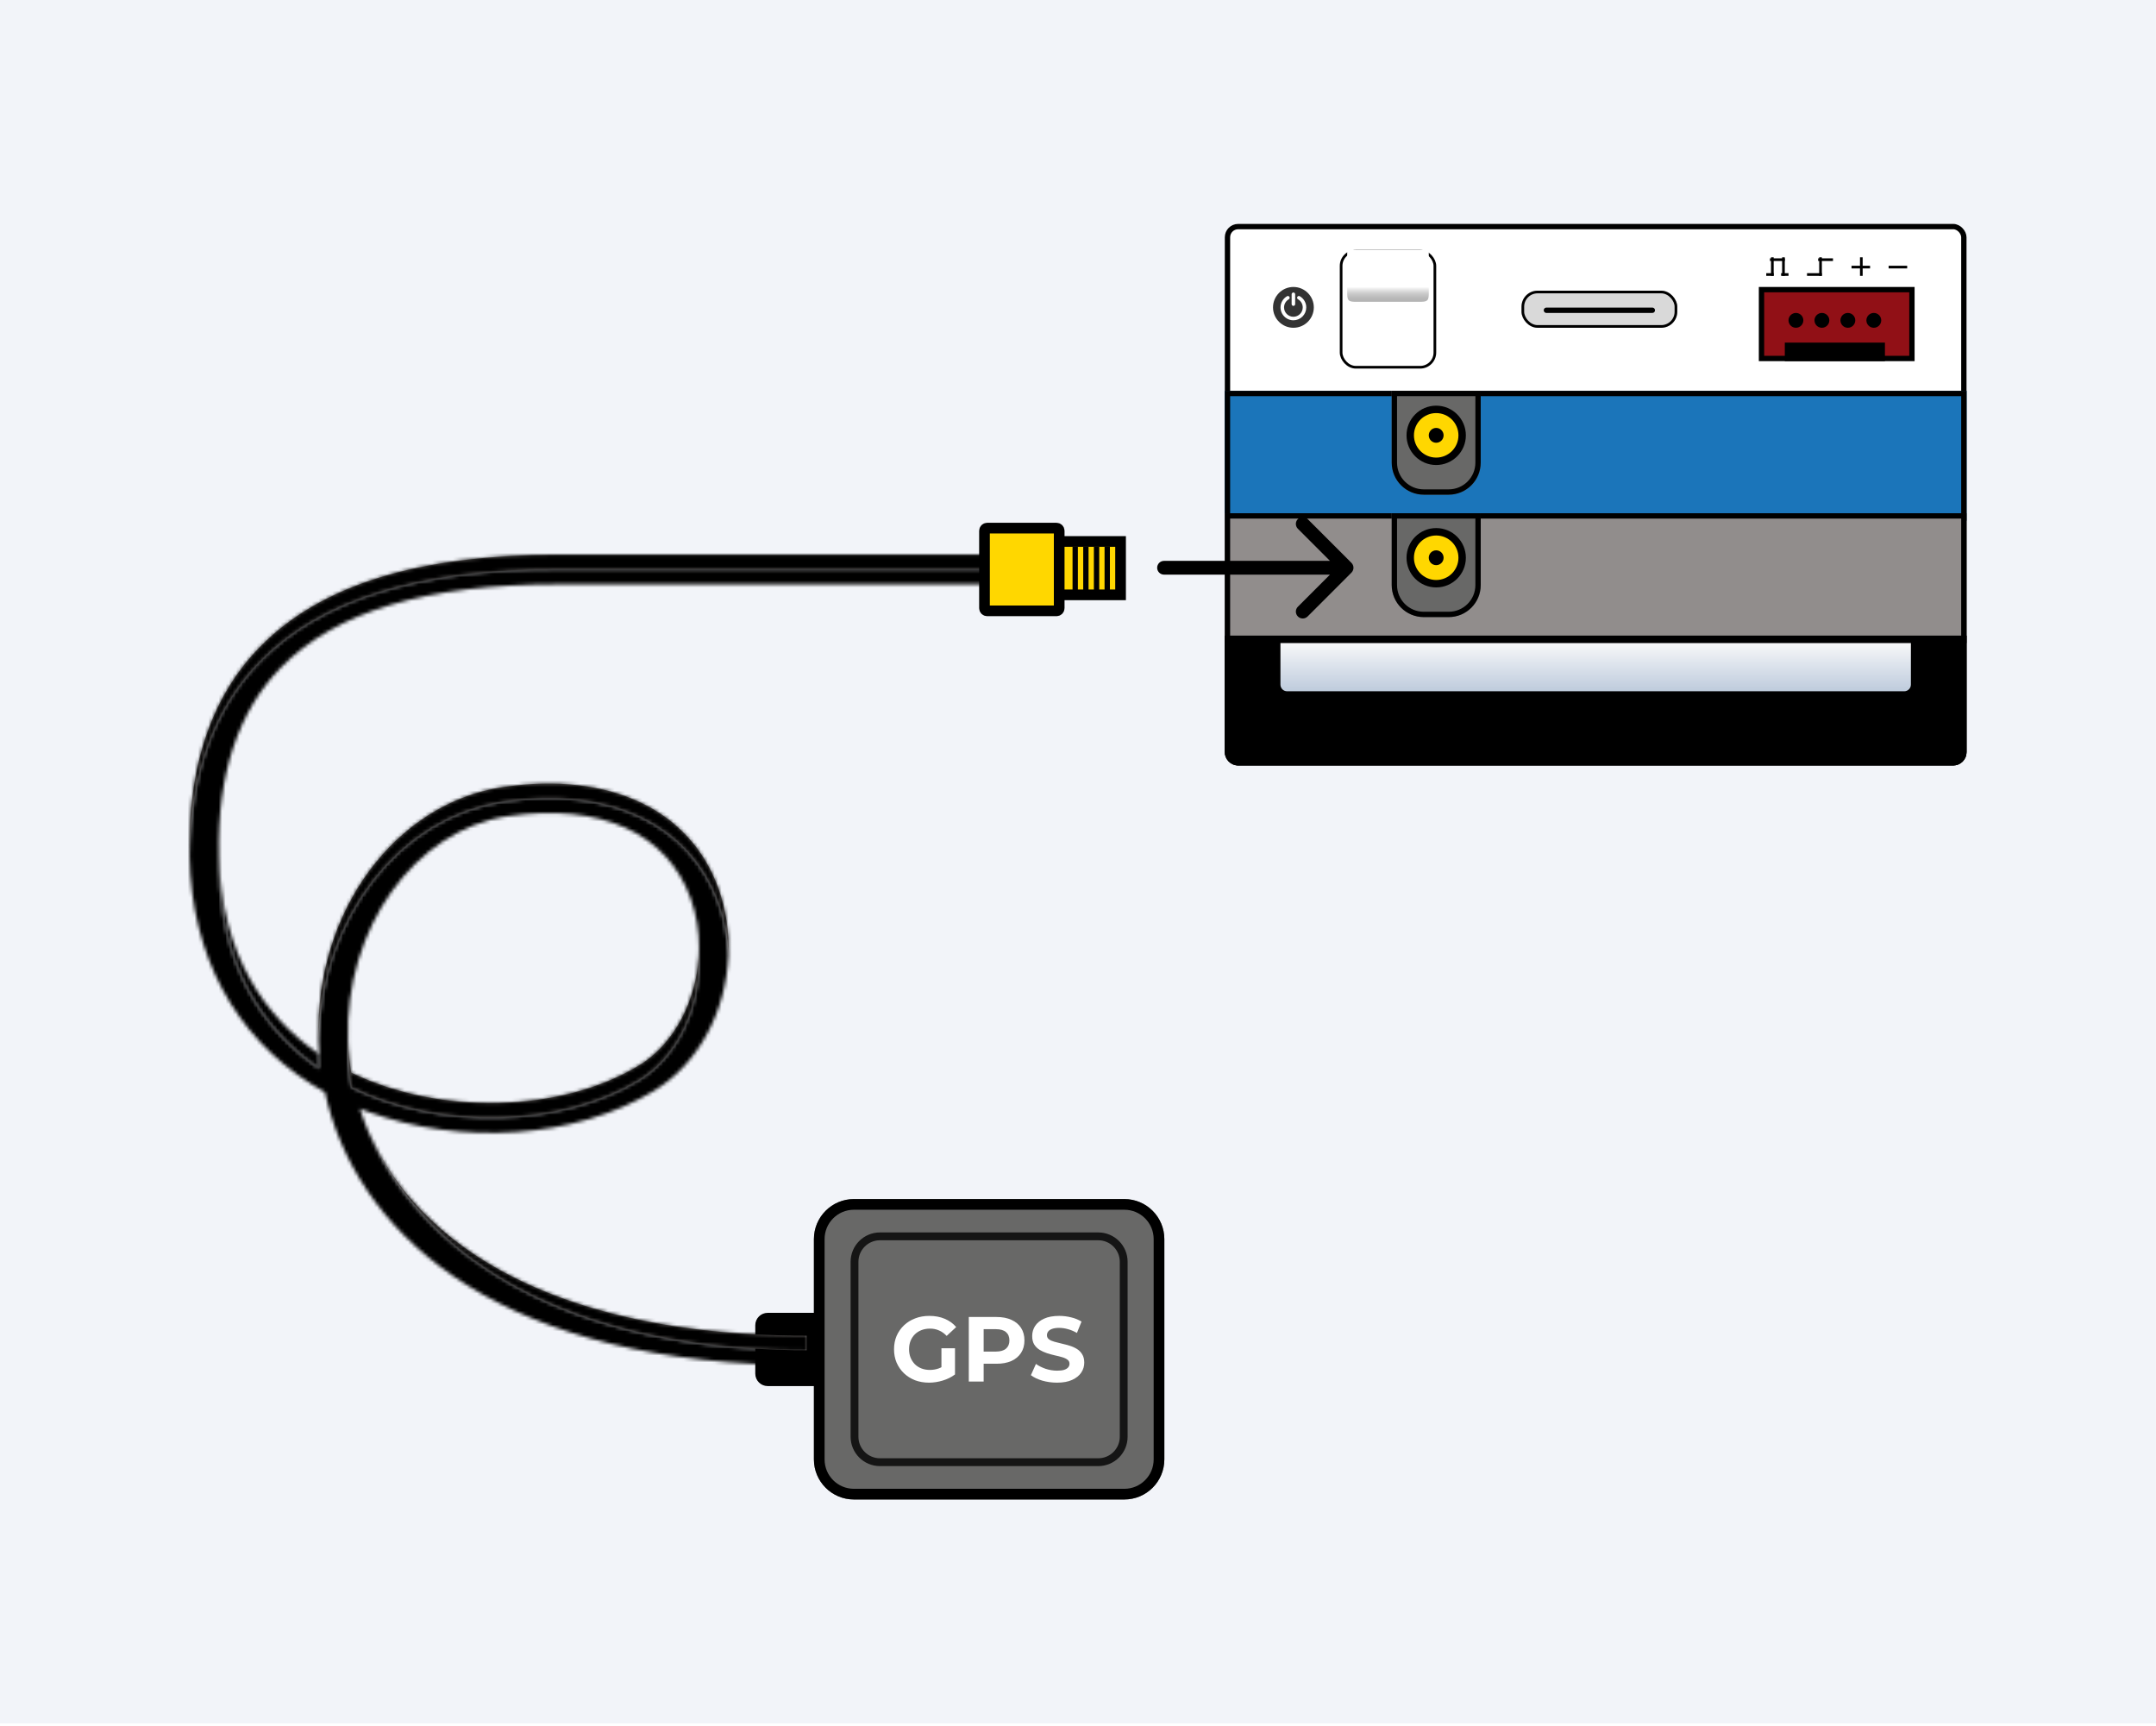 <svg width="626" height="501" viewBox="0 0 626 501" fill="none" xmlns="http://www.w3.org/2000/svg">
<rect width="625.985" height="500.293" fill="#F2F4F9"/>
<g filter="url(#filter0_ii_27_32)">
<rect x="355.626" y="65" width="215.359" height="157.212" rx="3.873" fill="white"/>
</g>
<rect x="356.401" y="65.775" width="213.809" height="155.662" rx="3.099" stroke="black" stroke-width="1.549"/>
<path d="M375.547 95.15C378.818 95.15 381.47 92.499 381.47 89.228C381.47 85.957 378.818 83.305 375.547 83.305C372.277 83.305 369.625 85.957 369.625 89.228C369.625 92.499 372.277 95.15 375.547 95.15Z" fill="#333333"/>
<path d="M375.54 92.978C374.881 92.978 374.233 92.803 373.663 92.472C373.093 92.14 372.62 91.664 372.294 91.091C371.967 90.518 371.798 89.868 371.804 89.209C371.809 88.549 371.989 87.903 372.326 87.336C372.657 86.777 373.129 86.314 373.693 85.993C373.811 85.925 373.951 85.908 374.081 85.944C374.212 85.98 374.323 86.066 374.39 86.184C374.457 86.302 374.475 86.441 374.439 86.572C374.403 86.703 374.317 86.814 374.199 86.881C373.783 87.119 373.436 87.462 373.195 87.877C372.954 88.291 372.827 88.762 372.826 89.242C372.826 90.738 374.044 91.956 375.54 91.956C377.037 91.956 378.255 90.738 378.255 89.242C378.254 88.762 378.127 88.291 377.885 87.877C377.644 87.462 377.298 87.119 376.881 86.881C376.822 86.848 376.77 86.804 376.728 86.751C376.686 86.698 376.655 86.637 376.636 86.572C376.618 86.507 376.613 86.438 376.621 86.371C376.629 86.304 376.651 86.239 376.684 86.18C376.718 86.121 376.763 86.07 376.816 86.028C376.87 85.987 376.931 85.957 376.997 85.939C377.062 85.922 377.13 85.918 377.198 85.927C377.265 85.936 377.329 85.958 377.388 85.993C377.962 86.319 378.439 86.791 378.771 87.362C379.103 87.933 379.277 88.581 379.277 89.242C379.277 89.732 379.181 90.218 378.993 90.672C378.806 91.126 378.53 91.538 378.183 91.885C377.836 92.232 377.424 92.507 376.971 92.695C376.517 92.882 376.031 92.979 375.54 92.978L375.54 92.978Z" fill="white"/>
<path d="M375.541 88.796C375.474 88.796 375.407 88.783 375.345 88.757C375.283 88.731 375.227 88.694 375.179 88.646C375.132 88.599 375.094 88.542 375.068 88.48C375.043 88.418 375.03 88.352 375.03 88.284V85.413C375.032 85.279 375.086 85.15 375.182 85.056C375.278 84.962 375.406 84.909 375.541 84.909C375.675 84.909 375.804 84.962 375.9 85.056C375.995 85.15 376.05 85.279 376.052 85.413V88.284C376.052 88.352 376.039 88.418 376.013 88.48C375.987 88.542 375.95 88.599 375.902 88.646C375.855 88.694 375.798 88.731 375.736 88.757C375.674 88.783 375.608 88.796 375.541 88.796Z" fill="white"/>
<g filter="url(#filter1_ii_27_32)">
<rect x="355.626" y="113.456" width="215.359" height="37.688" fill="#1B75BA"/>
</g>
<rect x="356.401" y="114.23" width="213.809" height="36.138" stroke="black" stroke-width="1.549"/>
<g filter="url(#filter2_ii_27_32)">
<rect x="355.626" y="148.99" width="215.359" height="37.688" fill="#918D8C"/>
</g>
<rect x="356.401" y="149.765" width="213.809" height="36.138" stroke="black" stroke-width="1.549"/>
<g filter="url(#filter3_ii_27_32)">
<path d="M355.626 184.524H570.985V218.338C570.985 220.478 569.251 222.212 567.112 222.212H359.5C357.361 222.212 355.626 220.478 355.626 218.338V184.524Z" fill="black"/>
</g>
<path d="M356.401 185.299H570.21V218.338C570.21 220.05 568.823 221.437 567.112 221.437H359.5C357.788 221.437 356.401 220.05 356.401 218.338V185.299Z" stroke="black" stroke-width="1.549"/>
<path d="M371.779 186.678H554.834V198.739C554.834 199.809 553.967 200.676 552.898 200.676H373.716C372.646 200.676 371.779 199.809 371.779 198.739V186.678Z" fill="url(#paint0_linear_27_32)"/>
<g filter="url(#filter4_i_27_32)">
<rect x="389.01" y="72.538" width="27.997" height="34.457" rx="4.648" fill="white"/>
</g>
<rect x="389.397" y="72.925" width="27.222" height="33.683" rx="4.261" stroke="black" stroke-width="0.775"/>
<path d="M391.164 72.538H414.854V101.743C414.854 103.454 413.467 104.841 411.755 104.841H394.263C392.552 104.841 391.164 103.454 391.164 101.743V72.538Z" fill="white"/>
<path d="M391.164 76.713C391.164 75.252 391.164 74.522 391.618 74.068C392.072 73.614 392.802 73.614 394.263 73.614H411.755C413.216 73.614 413.946 73.614 414.4 74.068C414.854 74.522 414.854 75.252 414.854 76.713V84.514C414.854 85.975 414.854 86.705 414.4 87.159C413.946 87.613 413.216 87.613 411.755 87.613H394.263C392.802 87.613 392.072 87.613 391.618 87.159C391.164 86.705 391.164 85.975 391.164 84.514V76.713Z" fill="url(#paint1_linear_27_32)"/>
<g filter="url(#filter5_i_27_32)">
<rect x="441.772" y="84.382" width="45.225" height="10.768" rx="4.648" fill="#D9D9D9"/>
</g>
<rect x="442.16" y="84.769" width="44.451" height="9.993" rx="4.261" stroke="black" stroke-width="0.775"/>
<line x1="449.005" y1="90.068" x2="479.759" y2="90.068" stroke="black" stroke-width="1.549" stroke-linecap="round"/>
<rect x="511.456" y="84.08" width="43.676" height="19.986" fill="#911016" stroke="black" stroke-width="1.549"/>
<rect x="518.223" y="99.457" width="29.073" height="5.384" fill="black"/>
<circle cx="521.453" cy="92.996" r="2.154" fill="black"/>
<circle cx="528.995" cy="92.997" r="2.154" fill="black"/>
<circle cx="536.529" cy="92.997" r="2.154" fill="black"/>
<circle cx="544.064" cy="92.997" r="2.154" fill="black"/>
<line x1="512.836" y1="79.688" x2="514.99" y2="79.688" stroke="black" stroke-width="0.775"/>
<line x1="513.914" y1="75.38" x2="518.221" y2="75.38" stroke="black" stroke-width="0.775"/>
<line x1="517.146" y1="79.688" x2="519.299" y2="79.688" stroke="black" stroke-width="0.775"/>
<line x1="514.604" y1="80.075" x2="514.604" y2="74.691" stroke="black" stroke-width="0.775"/>
<line x1="517.829" y1="80.075" x2="517.829" y2="74.691" stroke="black" stroke-width="0.775"/>
<line x1="524.674" y1="79.688" x2="528.982" y2="79.688" stroke="black" stroke-width="0.775"/>
<line x1="527.906" y1="75.38" x2="532.213" y2="75.38" stroke="black" stroke-width="0.775"/>
<line x1="528.596" y1="80.075" x2="528.596" y2="74.691" stroke="black" stroke-width="0.775"/>
<line x1="540.44" y1="80.075" x2="540.44" y2="74.691" stroke="black" stroke-width="0.775"/>
<line x1="537.596" y1="77.534" x2="542.98" y2="77.534" stroke="black" stroke-width="0.775"/>
<line x1="548.369" y1="77.534" x2="553.753" y2="77.534" stroke="black" stroke-width="0.775"/>
<g filter="url(#filter6_i_27_32)">
<path d="M404.086 113.456H429.929V134.31C429.929 139.444 425.767 143.606 420.633 143.606H413.382C408.248 143.606 404.086 139.444 404.086 134.31V113.456Z" fill="#686867"/>
</g>
<path d="M404.86 114.23H429.154V134.31C429.154 139.016 425.339 142.831 420.633 142.831H413.382C408.676 142.831 404.86 139.016 404.86 134.31V114.23Z" stroke="black" stroke-width="1.549"/>
<g filter="url(#filter7_i_27_32)">
<path d="M404.086 148.99H429.929V169.844C429.929 174.978 425.767 179.14 420.633 179.14H413.382C408.248 179.14 404.086 174.978 404.086 169.844V148.99Z" fill="#686867"/>
</g>
<path d="M404.86 149.765H429.154V169.844C429.154 174.55 425.339 178.365 420.633 178.365H413.382C408.676 178.365 404.86 174.55 404.86 169.844V149.765Z" stroke="black" stroke-width="1.549"/>
<circle cx="417.003" cy="126.377" r="8.614" fill="black"/>
<g filter="url(#filter8_i_27_32)">
<circle cx="417.004" cy="126.377" r="6.461" fill="#FFD700"/>
</g>
<circle cx="417" cy="126.377" r="2.154" fill="black"/>
<circle cx="417.003" cy="161.911" r="8.614" fill="black"/>
<g filter="url(#filter9_i_27_32)">
<circle cx="417.004" cy="161.911" r="6.461" fill="#FFD700"/>
</g>
<circle cx="417" cy="161.911" r="2.154" fill="black"/>
<path d="M337.985 162.815C336.881 162.815 335.985 163.71 335.985 164.815C335.985 165.919 336.881 166.815 337.985 166.815V162.815ZM392.399 166.229C393.18 165.448 393.18 164.181 392.399 163.4L379.671 150.672C378.89 149.891 377.624 149.891 376.843 150.672C376.062 151.453 376.062 152.72 376.843 153.501L388.157 164.815L376.843 176.128C376.062 176.909 376.062 178.176 376.843 178.957C377.624 179.738 378.89 179.738 379.671 178.957L392.399 166.229ZM337.985 166.815H390.985V162.815H337.985V166.815Z" fill="black"/>
<mask id="path-48-inside-1_27_32" fill="white">
<path d="M234.22 391.976C233.533 391.976 232.822 391.976 232.135 391.952C231.58 391.976 231.048 391.952 230.495 391.952C230.229 391.952 229.963 391.929 229.717 391.929C229.428 391.929 229.141 391.929 228.875 391.905C227.767 391.905 226.656 391.861 225.572 391.818C223.619 391.75 221.669 391.663 219.759 391.551C218.496 391.484 217.23 391.396 215.987 391.309C214.944 391.241 213.923 391.154 212.906 391.066C211.862 390.979 210.865 390.888 209.845 390.776C208.737 390.665 207.649 390.554 206.585 390.423C205.652 390.311 204.723 390.2 203.813 390.089C203.591 390.065 203.349 390.022 203.126 390.001C202.416 389.914 201.705 389.803 200.998 389.691C200.021 389.557 199.092 389.425 198.136 389.27C197.183 389.135 196.25 388.96 195.317 388.805C194.94 388.738 194.563 388.67 194.185 388.606C191.744 388.162 189.373 387.673 187.043 387.164C185.312 386.763 183.628 386.366 181.964 385.945C180.257 385.5 178.593 385.058 176.95 384.57C176.128 384.347 175.31 384.105 174.512 383.839C173.713 383.616 172.915 383.35 172.117 383.084C171.339 382.841 170.541 382.575 169.787 382.305C169.009 382.039 168.258 381.773 167.504 381.507C167.48 381.483 167.46 381.483 167.46 381.483C165.931 380.927 164.442 380.351 162.981 379.751C161.671 379.219 160.364 378.663 159.098 378.11C157.899 377.602 156.747 377.046 155.592 376.513C153.885 375.691 152.198 374.849 150.578 373.983C149.8 373.562 149.025 373.14 148.271 372.719C146.85 371.921 145.456 371.098 144.102 370.232C143.415 369.832 142.772 369.41 142.105 368.969C140.397 367.881 138.734 366.728 137.158 365.572C136.447 365.064 135.784 364.551 135.117 364.043C135.029 363.975 134.938 363.908 134.851 363.844C134.474 363.534 134.073 363.244 133.719 362.934C133.12 362.489 132.544 362.024 131.988 361.516C131.19 360.848 130.412 360.205 129.658 359.517C129.304 359.228 128.971 358.918 128.638 358.584C128.622 358.568 128.607 358.554 128.594 358.54C128.106 358.119 127.617 357.674 127.152 357.186C127.085 357.142 127.018 357.075 126.954 357.007L126.93 356.984C126.863 356.94 126.819 356.896 126.752 356.829C126.132 356.252 125.509 355.629 124.933 355.029C124.314 354.409 123.714 353.786 123.135 353.142C122.714 352.698 122.293 352.233 121.916 351.788C121.273 351.1 120.653 350.366 120.053 349.658C119.545 349.059 119.033 348.459 118.589 347.839C118.188 347.35 117.811 346.862 117.433 346.397C117.39 346.353 117.366 346.309 117.346 346.262C116.77 345.507 116.214 344.752 115.682 343.997C115.218 343.354 114.773 342.71 114.372 342.067C114.349 342.023 114.305 341.999 114.285 341.956C114.174 341.777 114.062 341.622 113.951 341.443C113.729 341.133 113.53 340.8 113.308 340.466C112.975 339.934 112.641 339.402 112.331 338.869C112.022 338.357 111.712 337.825 111.399 337.316C111.109 336.851 110.843 336.362 110.601 335.894C110.334 335.405 110.068 334.917 109.802 334.408C109.715 334.209 109.604 334.007 109.513 333.808C109.445 333.697 109.378 333.586 109.334 333.475C109.092 333.053 108.89 332.632 108.667 332.187C108.247 331.345 107.869 330.499 107.492 329.657C107.25 329.148 107.048 328.659 106.825 328.147C106.627 327.639 106.404 327.126 106.206 326.618C106.007 326.109 105.805 325.573 105.606 325.064C105.206 323.999 104.852 322.911 104.498 321.846C105.229 322.136 105.983 322.423 106.738 322.689C133.888 332.632 167.049 330.59 190.006 316.587C203.005 308.665 210.879 293.327 211.498 277.281L211.498 277.237C211.3 272.133 210.347 267.008 208.572 262.102C200.341 239.219 177.074 228.235 146.311 232.672C115.723 237.11 93.186 266.718 92.479 301.737C92.503 302.937 92.567 304.156 92.658 305.376C92.681 305.575 92.701 305.797 92.701 306.02C92.634 305.976 92.547 305.909 92.479 305.865C92.503 307.108 92.567 308.351 92.658 309.595C92.681 309.794 92.701 310.016 92.701 310.238C91.991 309.773 91.328 309.261 90.617 308.752C90.573 308.709 90.506 308.685 90.462 308.618C90.327 308.53 90.196 308.439 90.061 308.328C89.176 307.684 88.31 306.973 87.445 306.242C87.179 306.043 86.913 305.821 86.667 305.599C86.266 305.245 85.889 304.911 85.512 304.554C84.67 303.823 83.848 303.044 83.073 302.246C82.673 301.845 82.296 301.447 81.898 301.026C81.477 300.625 81.076 300.184 80.723 299.763C80.322 299.318 79.945 298.897 79.568 298.432C79.191 297.987 78.813 297.545 78.436 297.077C78.059 296.612 77.682 296.123 77.328 295.655C74.934 292.505 72.738 288.973 70.829 285.024C70.63 284.58 70.408 284.138 70.209 283.693C68.879 280.785 67.704 277.655 66.751 274.282C66.528 273.571 66.329 272.84 66.151 272.109C65.929 271.31 65.73 270.488 65.575 269.666C65.42 269.046 65.309 268.423 65.174 267.803C64.976 266.782 64.774 265.761 64.642 264.696C64.531 264.076 64.444 263.453 64.353 262.833C63.908 259.547 63.642 256.087 63.575 252.424C63.551 251.026 63.531 249.628 63.575 248.273C63.551 248.249 63.551 248.229 63.575 248.206C63.063 224.771 69.185 206.437 81.629 193.721C97.534 177.496 123.795 169.619 161.9 169.619L297.471 169.619L297.471 165.268L161.91 165.269C121.387 165.269 93.149 174.012 75.537 191.969C62.184 205.551 55.307 224.548 55.018 248.384C54.994 248.452 54.994 248.495 55.018 248.563C55.617 277.369 68.104 300.649 90.351 314.676L90.351 314.7C91.637 315.498 92.968 316.297 94.345 317.052C102.905 356.155 141.256 394.149 226.831 396.215C227.586 396.238 228.36 396.238 229.138 396.259C229.583 396.259 230.047 396.282 230.492 396.282C231.024 396.282 231.58 396.306 232.132 396.282C232.819 396.306 233.506 396.306 234.217 396.306L234.217 391.979L234.22 391.976ZM101.976 315.609C101.599 313.389 101.356 311.192 101.198 308.975C101.043 306.69 100.976 304.402 101.063 302.138C101.04 302.071 101.04 302.003 101.063 301.939C99.976 269.76 120.384 240.84 147.533 236.914C174.374 233.053 193.69 241.753 200.523 260.794C202.163 265.367 202.961 270.205 202.961 275.02C202.961 275.751 202.938 276.486 202.894 277.241C202.938 277.908 202.961 278.572 202.961 279.239C202.961 293.155 196.442 306.869 185.571 313.507C162.856 327.332 127.59 328.066 101.973 315.616L101.976 315.609Z"/>
</mask>
<path d="M234.22 391.976C233.533 391.976 232.822 391.976 232.135 391.952C231.58 391.976 231.048 391.952 230.495 391.952C230.229 391.952 229.963 391.929 229.717 391.929C229.428 391.929 229.141 391.929 228.875 391.905C227.767 391.905 226.656 391.861 225.572 391.818C223.619 391.75 221.669 391.663 219.759 391.551C218.496 391.484 217.23 391.396 215.987 391.309C214.944 391.241 213.923 391.154 212.906 391.066C211.862 390.979 210.865 390.888 209.845 390.776C208.737 390.665 207.649 390.554 206.585 390.423C205.652 390.311 204.723 390.2 203.813 390.089C203.591 390.065 203.349 390.022 203.126 390.001C202.416 389.914 201.705 389.803 200.998 389.691C200.021 389.557 199.092 389.425 198.136 389.27C197.183 389.135 196.25 388.96 195.317 388.805C194.94 388.738 194.563 388.67 194.185 388.606C191.744 388.162 189.373 387.673 187.043 387.164C185.312 386.763 183.628 386.366 181.964 385.945C180.257 385.5 178.593 385.058 176.95 384.57C176.128 384.347 175.31 384.105 174.512 383.839C173.713 383.616 172.915 383.35 172.117 383.084C171.339 382.841 170.541 382.575 169.787 382.305C169.009 382.039 168.258 381.773 167.504 381.507C167.48 381.483 167.46 381.483 167.46 381.483C165.931 380.927 164.442 380.351 162.981 379.751C161.671 379.219 160.364 378.663 159.098 378.11C157.899 377.602 156.747 377.046 155.592 376.513C153.885 375.691 152.198 374.849 150.578 373.983C149.8 373.562 149.025 373.14 148.271 372.719C146.85 371.921 145.456 371.098 144.102 370.232C143.415 369.832 142.772 369.41 142.105 368.969C140.397 367.881 138.734 366.728 137.158 365.572C136.447 365.064 135.784 364.551 135.117 364.043C135.029 363.975 134.938 363.908 134.851 363.844C134.474 363.534 134.073 363.244 133.719 362.934C133.12 362.489 132.544 362.024 131.988 361.516C131.19 360.848 130.412 360.205 129.658 359.517C129.304 359.228 128.971 358.918 128.638 358.584C128.622 358.568 128.607 358.554 128.594 358.54C128.106 358.119 127.617 357.674 127.152 357.186C127.085 357.142 127.018 357.075 126.954 357.007L126.93 356.984C126.863 356.94 126.819 356.896 126.752 356.829C126.132 356.252 125.509 355.629 124.933 355.029C124.314 354.409 123.714 353.786 123.135 353.142C122.714 352.698 122.293 352.233 121.916 351.788C121.273 351.1 120.653 350.366 120.053 349.658C119.545 349.059 119.033 348.459 118.589 347.839C118.188 347.35 117.811 346.862 117.433 346.397C117.39 346.353 117.366 346.309 117.346 346.262C116.77 345.507 116.214 344.752 115.682 343.997C115.218 343.354 114.773 342.71 114.372 342.067C114.349 342.023 114.305 341.999 114.285 341.956C114.174 341.777 114.062 341.622 113.951 341.443C113.729 341.133 113.53 340.8 113.308 340.466C112.975 339.934 112.641 339.402 112.331 338.869C112.022 338.357 111.712 337.825 111.399 337.316C111.109 336.851 110.843 336.362 110.601 335.894C110.334 335.405 110.068 334.917 109.802 334.408C109.715 334.209 109.604 334.007 109.513 333.808C109.445 333.697 109.378 333.586 109.334 333.475C109.092 333.053 108.89 332.632 108.667 332.187C108.247 331.345 107.869 330.499 107.492 329.657C107.25 329.148 107.048 328.659 106.825 328.147C106.627 327.639 106.404 327.126 106.206 326.618C106.007 326.109 105.805 325.573 105.606 325.064C105.206 323.999 104.852 322.911 104.498 321.846C105.229 322.136 105.983 322.423 106.738 322.689C133.888 332.632 167.049 330.59 190.006 316.587C203.005 308.665 210.879 293.327 211.498 277.281L211.498 277.237C211.3 272.133 210.347 267.008 208.572 262.102C200.341 239.219 177.074 228.235 146.311 232.672C115.723 237.11 93.186 266.718 92.479 301.737C92.503 302.937 92.567 304.156 92.658 305.376C92.681 305.575 92.701 305.797 92.701 306.02C92.634 305.976 92.547 305.909 92.479 305.865C92.503 307.108 92.567 308.351 92.658 309.595C92.681 309.794 92.701 310.016 92.701 310.238C91.991 309.773 91.328 309.261 90.617 308.752C90.573 308.709 90.506 308.685 90.462 308.618C90.327 308.53 90.196 308.439 90.061 308.328C89.176 307.684 88.31 306.973 87.445 306.242C87.179 306.043 86.913 305.821 86.667 305.599C86.266 305.245 85.889 304.911 85.512 304.554C84.67 303.823 83.848 303.044 83.073 302.246C82.673 301.845 82.296 301.447 81.898 301.026C81.477 300.625 81.076 300.184 80.723 299.763C80.322 299.318 79.945 298.897 79.568 298.432C79.191 297.987 78.813 297.545 78.436 297.077C78.059 296.612 77.682 296.123 77.328 295.655C74.934 292.505 72.738 288.973 70.829 285.024C70.63 284.58 70.408 284.138 70.209 283.693C68.879 280.785 67.704 277.655 66.751 274.282C66.528 273.571 66.329 272.84 66.151 272.109C65.929 271.31 65.73 270.488 65.575 269.666C65.42 269.046 65.309 268.423 65.174 267.803C64.976 266.782 64.774 265.761 64.642 264.696C64.531 264.076 64.444 263.453 64.353 262.833C63.908 259.547 63.642 256.087 63.575 252.424C63.551 251.026 63.531 249.628 63.575 248.273C63.551 248.249 63.551 248.229 63.575 248.206C63.063 224.771 69.185 206.437 81.629 193.721C97.534 177.496 123.795 169.619 161.9 169.619L297.471 169.619L297.471 165.268L161.91 165.269C121.387 165.269 93.149 174.012 75.537 191.969C62.184 205.551 55.307 224.548 55.018 248.384C54.994 248.452 54.994 248.495 55.018 248.563C55.617 277.369 68.104 300.649 90.351 314.676L90.351 314.7C91.637 315.498 92.968 316.297 94.345 317.052C102.905 356.155 141.256 394.149 226.831 396.215C227.586 396.238 228.36 396.238 229.138 396.259C229.583 396.259 230.047 396.282 230.492 396.282C231.024 396.282 231.58 396.306 232.132 396.282C232.819 396.306 233.506 396.306 234.217 396.306L234.217 391.979L234.22 391.976ZM101.976 315.609C101.599 313.389 101.356 311.192 101.198 308.975C101.043 306.69 100.976 304.402 101.063 302.138C101.04 302.071 101.04 302.003 101.063 301.939C99.976 269.76 120.384 240.84 147.533 236.914C174.374 233.053 193.69 241.753 200.523 260.794C202.163 265.367 202.961 270.205 202.961 275.02C202.961 275.751 202.938 276.486 202.894 277.241C202.938 277.908 202.961 278.572 202.961 279.239C202.961 293.155 196.442 306.869 185.571 313.507C162.856 327.332 127.59 328.066 101.973 315.616L101.976 315.609Z" stroke="black" stroke-width="12.395" mask="url(#path-48-inside-1_27_32)"/>
<mask id="path-49-inside-2_27_32" fill="white">
<path d="M92.703 310.244C92.016 309.779 91.306 309.267 90.619 308.758C90.575 308.715 90.507 308.691 90.464 308.624C90.329 308.536 90.198 308.445 90.063 308.334C89.177 307.69 88.312 306.979 87.446 306.248C87.18 306.049 86.914 305.827 86.668 305.604C86.267 305.251 85.89 304.917 85.517 304.56C84.675 303.829 83.853 303.05 83.075 302.252C82.674 301.851 82.297 301.453 81.9 301.032C81.479 300.631 81.078 300.19 80.724 299.768C80.324 299.324 79.947 298.903 79.569 298.438C79.192 297.993 78.815 297.551 78.438 297.083C78.061 296.618 77.683 296.129 77.33 295.664C74.935 292.514 72.74 288.983 70.83 285.034C70.608 284.589 70.409 284.147 70.211 283.703C68.88 280.795 67.705 277.664 66.752 274.292C66.53 273.581 66.331 272.849 66.153 272.118C65.93 271.32 65.732 270.498 65.577 269.679C65.422 269.059 65.311 268.435 65.176 267.815C64.977 266.794 64.775 265.773 64.644 264.709C64.533 264.089 64.445 263.465 64.354 262.845C63.91 259.56 63.644 256.1 63.576 252.437C63.553 251.039 63.533 249.64 63.576 248.286C64.176 278.224 77.862 295.469 91.568 305.234C91.878 305.456 92.168 305.679 92.478 305.877C92.501 307.121 92.565 308.364 92.656 309.607C92.68 309.806 92.7 310.029 92.7 310.251L92.703 310.244Z"/>
</mask>
<path d="M92.703 310.244L98.245 313.018L100.677 308.158L96.177 305.112L92.703 310.244ZM90.619 308.758L86.235 313.139L86.56 313.465L86.93 313.739L90.619 308.758ZM90.464 308.624L95.661 305.247L94.945 304.145L93.843 303.428L90.464 308.624ZM90.063 308.334L94.008 303.554L93.861 303.433L93.706 303.32L90.063 308.334ZM87.446 306.248L91.446 301.514L91.304 301.394L91.156 301.284L87.446 306.248ZM86.668 305.604L90.826 301.009L90.798 300.983L90.77 300.959L86.668 305.604ZM85.517 304.56L89.798 300.079L89.691 299.977L89.58 299.881L85.517 304.56ZM83.075 302.252L87.514 297.927L87.487 297.899L87.459 297.871L83.075 302.252ZM81.9 301.032L86.407 296.779L86.294 296.659L86.174 296.545L81.9 301.032ZM80.724 299.768L85.471 295.784L85.401 295.701L85.329 295.62L80.724 299.768ZM79.569 298.438L84.382 294.533L84.34 294.481L84.296 294.429L79.569 298.438ZM78.438 297.083L83.265 293.196L83.258 293.187L83.251 293.179L78.438 297.083ZM77.33 295.664L72.396 299.414L72.397 299.416L77.33 295.664ZM70.83 285.034L76.41 282.336L76.392 282.299L76.374 282.263L70.83 285.034ZM70.211 283.703L75.869 281.175L75.858 281.15L75.846 281.125L70.211 283.703ZM66.752 274.292L72.716 272.606L72.693 272.524L72.667 272.442L66.752 274.292ZM66.153 272.118L72.173 270.649L72.15 270.552L72.123 270.457L66.153 272.118ZM65.577 269.679L71.666 268.527L71.633 268.35L71.589 268.176L65.577 269.679ZM65.176 267.815L59.093 268.999L59.106 269.065L59.12 269.131L65.176 267.815ZM64.644 264.709L70.795 263.95L70.774 263.782L70.744 263.615L64.644 264.709ZM64.354 262.845L58.213 263.676L58.218 263.711L58.222 263.745L64.354 262.845ZM63.576 252.437L57.38 252.541L57.38 252.551L63.576 252.437ZM63.576 248.286L69.772 248.162L57.382 248.086L63.576 248.286ZM91.568 305.234L95.182 300.199L95.173 300.193L95.164 300.186L91.568 305.234ZM92.478 305.877L98.674 305.76L98.611 302.45L95.824 300.661L92.478 305.877ZM92.656 309.607L86.475 310.059L86.485 310.199L86.502 310.337L92.656 309.607ZM92.7 310.251L86.502 310.251L98.242 313.025L92.7 310.251ZM96.177 305.112C95.589 304.714 94.956 304.258 94.307 303.778L86.93 313.739C87.656 314.276 88.443 314.844 89.229 315.377L96.177 305.112ZM95.002 304.377C94.642 304.017 94.316 303.78 94.191 303.69C94.155 303.664 94.125 303.644 94.106 303.63C94.088 303.617 94.072 303.606 94.069 303.605C94.054 303.594 94.092 303.62 94.137 303.652C94.337 303.795 95.052 304.311 95.661 305.247L85.267 312C85.918 313.003 86.689 313.565 86.945 313.747C86.978 313.77 87.005 313.789 87.022 313.802C87.039 313.813 87.054 313.823 87.054 313.823C87.068 313.833 87.025 313.803 86.973 313.766C86.874 313.696 86.573 313.478 86.235 313.139L95.002 304.377ZM93.843 303.428C93.81 303.407 93.892 303.459 94.008 303.554L86.118 313.113C86.503 313.431 86.848 313.665 87.085 313.819L93.843 303.428ZM93.706 303.32C93.008 302.813 92.282 302.22 91.446 301.514L83.447 310.982C84.342 311.738 85.346 312.567 86.42 313.347L93.706 303.32ZM91.156 301.284C91.07 301.219 90.953 301.124 90.826 301.009L82.511 310.2C82.875 310.53 83.291 310.879 83.737 311.212L91.156 301.284ZM90.77 300.959C90.358 300.595 90.07 300.339 89.798 300.079L81.235 309.041C81.71 309.495 82.177 309.906 82.567 310.25L90.77 300.959ZM89.58 299.881C88.873 299.267 88.176 298.607 87.514 297.927L78.636 306.576C79.529 307.494 80.476 308.391 81.453 309.239L89.58 299.881ZM87.459 297.871C87.127 297.539 86.803 297.199 86.407 296.779L77.392 305.285C77.791 305.708 78.222 306.163 78.692 306.633L87.459 297.871ZM86.174 296.545C85.964 296.344 85.722 296.082 85.471 295.784L75.978 303.753C76.434 304.297 76.994 304.918 77.625 305.519L86.174 296.545ZM85.329 295.62C84.925 295.172 84.647 294.859 84.382 294.533L74.756 302.342C75.246 302.946 75.722 303.475 76.12 303.917L85.329 295.62ZM84.296 294.429C83.896 293.958 83.58 293.588 83.265 293.196L73.611 300.97C74.049 301.515 74.488 302.028 74.843 302.446L84.296 294.429ZM83.251 293.179C82.933 292.788 82.601 292.358 82.263 291.913L72.397 299.416C72.766 299.901 73.188 300.448 73.625 300.987L83.251 293.179ZM82.264 291.914C80.117 289.089 78.138 285.91 76.41 282.336L65.251 287.731C67.342 292.056 69.754 295.939 72.396 299.414L82.264 291.914ZM76.374 282.263C76.219 281.952 76.069 281.622 75.869 281.175L64.552 286.23C64.75 286.673 64.998 287.226 65.287 287.804L76.374 282.263ZM75.846 281.125C74.642 278.492 73.579 275.66 72.716 272.606L60.788 275.977C61.831 279.669 63.119 283.097 64.575 286.281L75.846 281.125ZM72.667 272.442C72.491 271.88 72.327 271.278 72.173 270.649L60.132 273.588C60.335 274.421 60.569 275.282 60.837 276.141L72.667 272.442ZM72.123 270.457C71.939 269.793 71.783 269.143 71.666 268.527L59.487 270.831C59.681 271.852 59.922 272.846 60.182 273.78L72.123 270.457ZM71.589 268.176C71.458 267.649 71.439 267.452 71.232 266.5L59.12 269.131C59.182 269.419 59.386 270.468 59.564 271.181L71.589 268.176ZM71.259 266.632C71.051 265.561 70.895 264.761 70.795 263.95L58.493 265.467C58.656 266.786 58.904 268.028 59.093 268.999L71.259 266.632ZM70.744 263.615C70.655 263.118 70.585 262.622 70.486 261.946L58.222 263.745C58.305 264.309 58.411 265.059 58.544 265.802L70.744 263.615ZM70.496 262.014C70.085 258.977 69.836 255.757 69.773 252.323L57.38 252.551C57.452 256.442 57.735 260.143 58.213 263.676L70.496 262.014ZM69.773 252.332C69.749 250.92 69.732 249.667 69.77 248.486L57.382 248.086C57.333 249.614 57.357 251.157 57.38 252.541L69.773 252.332ZM57.38 248.41C58.024 280.541 72.87 299.522 87.972 310.281L95.164 300.186C82.854 291.416 70.328 275.906 69.772 248.162L57.38 248.41ZM87.954 310.268C88.048 310.336 88.641 310.779 89.131 311.093L95.824 300.661C95.695 300.578 95.708 300.577 95.182 300.199L87.954 310.268ZM86.281 305.995C86.307 307.371 86.378 308.728 86.475 310.059L98.837 309.155C98.752 308 98.695 306.87 98.674 305.76L86.281 305.995ZM86.502 310.337C86.506 310.376 86.507 310.386 86.506 310.377C86.506 310.372 86.505 310.358 86.504 310.338C86.503 310.318 86.502 310.289 86.502 310.251L98.897 310.251C98.897 309.678 98.846 309.182 98.81 308.878L86.502 310.337ZM98.242 313.025L98.245 313.018L87.161 307.471L87.158 307.477L98.242 313.025Z" fill="black" mask="url(#path-49-inside-2_27_32)"/>
<mask id="path-51-inside-3_27_32" fill="white">
<path d="M92.491 301.742C91.427 264.899 114.516 233.054 146.323 228.458C177.086 224.021 200.357 235.005 208.584 257.888C210.823 264.145 211.756 270.759 211.51 277.239C211.312 272.134 210.355 267.009 208.584 262.103C200.353 239.22 177.086 228.236 146.323 232.673C115.735 237.111 93.198 266.719 92.491 301.738L92.491 301.742Z"/>
</mask>
<path d="M92.491 301.742C91.427 264.899 114.516 233.054 146.323 228.458C177.086 224.021 200.357 235.005 208.584 257.888C210.823 264.145 211.756 270.759 211.51 277.239C211.312 272.134 210.355 267.009 208.584 262.103C200.353 239.22 177.086 228.236 146.323 232.673C115.735 237.111 93.198 266.719 92.491 301.738L92.491 301.742Z" fill="#6E6A69"/>
<path d="M92.491 301.742L86.296 301.921L98.689 301.742L92.491 301.742ZM146.323 228.458L145.438 222.324L145.437 222.325L146.323 228.458ZM208.584 257.888L214.419 255.799L214.416 255.791L208.584 257.888ZM211.51 277.239L205.318 277.48L217.703 277.474L211.51 277.239ZM208.584 262.103L202.752 264.2L202.755 264.207L208.584 262.103ZM146.323 232.673L145.438 226.54L145.433 226.54L146.323 232.673ZM92.491 301.738L86.295 301.613L86.294 301.676L86.294 301.738L92.491 301.738ZM98.686 301.563C97.69 267.093 119.229 238.635 147.209 234.592L145.437 222.325C109.802 227.474 85.164 262.706 86.296 301.921L98.686 301.563ZM147.208 234.592C176.174 230.414 195.858 240.811 202.752 259.984L214.416 255.791C204.855 229.2 177.999 217.627 145.438 222.324L147.208 234.592ZM202.749 259.976C204.707 265.447 205.535 271.269 205.317 277.004L217.703 277.474C217.977 270.249 216.94 262.843 214.419 255.799L202.749 259.976ZM217.703 276.998C217.481 271.285 216.41 265.529 214.413 259.998L202.755 264.207C204.301 268.489 205.143 272.983 205.318 277.48L217.703 276.998ZM214.416 260.005C204.851 233.415 178 221.843 145.438 226.54L147.208 238.807C176.173 234.629 195.855 245.025 202.752 264.2L214.416 260.005ZM145.433 226.54C111.177 231.51 87.049 264.291 86.295 301.613L98.687 301.863C99.348 269.147 120.292 242.712 147.213 238.807L145.433 226.54ZM86.294 301.738L86.294 301.742L98.689 301.742L98.689 301.738L86.294 301.738Z" fill="black" mask="url(#path-51-inside-3_27_32)"/>
<mask id="path-53-inside-4_27_32" fill="white">
<path d="M55.029 248.39C55.006 247.504 55.006 246.638 55.006 245.772C55.006 221.181 61.903 201.652 75.545 187.736C93.158 169.803 121.392 161.059 161.918 161.059L297.471 161.059L297.471 165.275L161.918 165.275C121.395 165.275 93.158 174.018 75.545 191.975C62.192 205.557 55.316 224.554 55.029 248.39Z"/>
</mask>
<path d="M55.029 248.39C55.006 247.504 55.006 246.638 55.006 245.772C55.006 221.181 61.903 201.652 75.545 187.736C93.158 169.803 121.392 161.059 161.918 161.059L297.471 161.059L297.471 165.275L161.918 165.275C121.395 165.275 93.158 174.018 75.545 191.975C62.192 205.557 55.316 224.554 55.029 248.39Z" fill="#6E6A69"/>
<path d="M55.029 248.39L48.834 248.555L61.226 248.465L55.029 248.39ZM75.545 187.736L71.124 183.393L71.12 183.397L75.545 187.736ZM161.918 161.059L161.918 154.862H161.918L161.918 161.059ZM297.471 161.059L303.668 161.059L303.668 154.862L297.471 154.862L297.471 161.059ZM297.471 165.275L297.471 171.472L303.668 171.472L303.668 165.275L297.471 165.275ZM161.918 165.275L161.918 159.077L161.918 165.275ZM75.545 191.975L79.965 196.319L79.969 196.314L75.545 191.975ZM61.225 248.225C61.203 247.435 61.203 246.65 61.203 245.772L48.808 245.772C48.808 246.626 48.808 247.573 48.834 248.555L61.225 248.225ZM61.203 245.772C61.203 222.353 67.745 204.545 79.971 192.074L71.12 183.397C56.061 198.758 48.808 220.01 48.808 245.772L61.203 245.772ZM79.966 192.078C95.874 175.882 122.082 167.257 161.918 167.257L161.918 154.862C120.702 154.862 90.442 163.724 71.124 183.393L79.966 192.078ZM161.918 167.257L297.471 167.257L297.471 154.862L161.918 154.862L161.918 167.257ZM291.273 161.059L291.273 165.275L303.668 165.275L303.668 161.059L291.273 161.059ZM297.471 159.077L161.918 159.077L161.918 171.472L297.471 171.472L297.471 159.077ZM161.918 159.077C120.706 159.077 90.439 167.94 71.121 187.635L79.969 196.314C95.876 180.097 122.085 171.472 161.918 171.472L161.918 159.077ZM71.126 187.63C56.381 202.629 49.133 223.314 48.833 248.316L61.226 248.465C61.499 225.795 68.004 208.486 79.965 196.319L71.126 187.63Z" fill="black" mask="url(#path-53-inside-4_27_32)"/>
<mask id="path-55-inside-5_27_32" fill="white">
<path d="M101.978 315.609C101.601 313.388 101.358 311.191 101.2 308.974C101.045 306.69 100.978 304.402 101.065 302.137C101.089 303.003 101.133 303.869 101.2 304.756C101.355 306.952 101.601 309.173 101.978 311.39C127.596 323.84 162.865 323.109 185.576 309.281C195.868 303 202.256 290.371 202.899 277.233C202.943 277.901 202.967 278.564 202.967 279.232C202.967 293.148 196.447 306.862 185.576 313.499C162.862 327.325 127.596 328.059 101.978 315.609Z"/>
</mask>
<path d="M101.978 315.609C101.601 313.388 101.358 311.191 101.2 308.974C101.045 306.69 100.978 304.402 101.065 302.137C101.089 303.003 101.133 303.869 101.2 304.756C101.355 306.952 101.601 309.173 101.978 311.39C127.596 323.84 162.865 323.109 185.576 309.281C195.868 303 202.256 290.371 202.899 277.233C202.943 277.901 202.967 278.564 202.967 279.232C202.967 293.148 196.447 306.862 185.576 313.499C162.862 327.325 127.596 328.059 101.978 315.609Z" fill="#6E6A69"/>
<path d="M101.978 315.609L95.868 316.647L96.402 319.789L99.269 321.183L101.978 315.609ZM101.2 308.974L95.017 309.393L95.018 309.404L95.018 309.415L101.2 308.974ZM101.065 302.137L107.26 301.969L94.873 301.898L101.065 302.137ZM101.2 304.756L107.382 304.32L107.381 304.303L107.38 304.286L101.2 304.756ZM101.978 311.39L95.868 312.429L96.403 315.571L99.269 316.964L101.978 311.39ZM185.576 309.281L188.799 314.574L188.805 314.571L185.576 309.281ZM202.899 277.233L209.084 276.828L196.709 276.93L202.899 277.233ZM185.576 313.499L188.798 318.793L188.806 318.789L185.576 313.499ZM108.088 314.571C107.75 312.585 107.529 310.591 107.382 308.533L95.018 309.415C95.188 311.792 95.451 314.192 95.868 316.647L108.088 314.571ZM107.383 308.555C107.239 306.422 107.181 304.363 107.258 302.377L94.873 301.898C94.774 304.44 94.852 306.957 95.017 309.393L107.383 308.555ZM94.87 302.306C94.897 303.27 94.945 304.236 95.02 305.225L107.38 304.286C107.32 303.503 107.281 302.737 107.26 301.969L94.87 302.306ZM95.018 305.191C95.185 307.553 95.451 309.979 95.868 312.429L108.088 310.351C107.75 308.367 107.525 306.352 107.382 304.32L95.018 305.191ZM99.269 316.964C126.581 330.238 164.103 329.611 188.799 314.574L182.353 303.987C161.627 316.607 128.61 317.443 104.687 305.816L99.269 316.964ZM188.805 314.571C201.214 306.998 208.369 292.257 209.089 277.536L196.709 276.93C196.144 288.486 190.522 299.002 182.348 303.991L188.805 314.571ZM196.715 277.639C196.751 278.183 196.769 278.711 196.769 279.232L209.164 279.232C209.164 278.418 209.135 277.618 209.084 276.828L196.715 277.639ZM196.769 279.232C196.769 291.472 190.995 302.929 182.347 308.21L188.806 318.789C201.899 310.794 209.164 294.823 209.164 279.232L196.769 279.232ZM182.354 308.206C161.623 320.823 128.61 321.661 104.687 310.035L99.269 321.183C126.582 334.457 164.1 333.826 188.798 318.793L182.354 308.206Z" fill="black" mask="url(#path-55-inside-5_27_32)"/>
<path d="M307.541 154.087L307.541 176.553C307.541 176.981 307.195 177.327 306.767 177.327L286.625 177.327C286.197 177.327 285.851 176.981 285.851 176.553L285.851 154.087C285.851 153.659 286.197 153.313 286.625 153.313L306.767 153.313C307.195 153.313 307.541 153.659 307.541 154.087Z" fill="#FFD700" stroke="black" stroke-width="3.099"/>
<path d="M325.359 157.186L325.359 172.679L307.541 172.679L307.541 157.186L325.359 157.186Z" fill="#FFD700" stroke="black" stroke-width="3.099"/>
<g filter="url(#filter10_i_27_32)">
<path d="M338.068 423.673L338.068 359.702C338.068 353.284 332.866 348.082 326.448 348.082L247.942 348.082C241.524 348.082 236.322 353.284 236.322 359.702L236.322 423.673C236.322 430.091 241.524 435.293 247.942 435.293L326.448 435.293C332.866 435.293 338.068 430.091 338.068 423.673Z" fill="#686867"/>
</g>
<path d="M336.519 359.702L336.519 423.673C336.519 429.235 332.01 433.744 326.448 433.744L247.942 433.744C242.38 433.744 237.871 429.235 237.871 423.673L237.871 359.702C237.871 354.14 242.38 349.631 247.942 349.631L326.448 349.631C332.01 349.631 336.519 354.14 336.519 359.702Z" stroke="black" stroke-width="3.099"/>
<path d="M326.268 366.293L326.268 417.082C326.268 421.16 322.962 424.467 318.883 424.467L255.498 424.467C251.419 424.467 248.112 421.16 248.112 417.082L248.112 366.293C248.112 362.215 251.419 358.908 255.498 358.908L318.883 358.908C322.962 358.908 326.268 362.215 326.268 366.293Z" stroke="url(#paint2_radial_27_32)" stroke-width="2.272"/>
<path d="M235.491 400.823L222.903 400.823C221.767 400.823 220.845 399.901 220.845 398.764L220.845 384.72C220.845 383.581 221.768 382.66 222.903 382.66L235.491 382.66L235.491 400.823Z" fill="black" stroke="black" stroke-width="3.099"/>
<path d="M269.753 401.378C268.28 401.378 266.923 401.146 265.68 400.682C264.456 400.2 263.382 399.522 262.459 398.647C261.554 397.773 260.844 396.747 260.33 395.569C259.833 394.391 259.584 393.097 259.584 391.687C259.584 390.278 259.833 388.984 260.33 387.806C260.844 386.628 261.563 385.602 262.486 384.728C263.409 383.853 264.491 383.184 265.734 382.72C266.976 382.238 268.342 381.997 269.833 381.997C271.483 381.997 272.965 382.274 274.279 382.827C275.61 383.38 276.728 384.183 277.633 385.236L274.864 387.806C274.19 387.092 273.453 386.566 272.655 386.227C271.856 385.87 270.987 385.691 270.046 385.691C269.141 385.691 268.316 385.834 267.57 386.12C266.825 386.405 266.177 386.816 265.627 387.351C265.095 387.886 264.678 388.52 264.376 389.251C264.092 389.983 263.95 390.795 263.95 391.687C263.95 392.562 264.092 393.365 264.376 394.097C264.678 394.828 265.095 395.471 265.627 396.024C266.177 396.559 266.816 396.97 267.544 397.255C268.289 397.541 269.105 397.684 269.993 397.684C270.845 397.684 271.67 397.55 272.468 397.282C273.285 396.996 274.074 396.524 274.838 395.863L277.287 398.995C276.275 399.763 275.095 400.351 273.746 400.762C272.415 401.172 271.084 401.378 269.753 401.378ZM273.347 398.433L273.347 391.393L277.287 391.393L277.287 398.995L273.347 398.433Z" fill="white"/>
<path d="M281.292 401.056L281.292 382.318L289.358 382.318C291.026 382.318 292.464 382.595 293.671 383.148C294.877 383.684 295.809 384.46 296.466 385.477C297.122 386.494 297.451 387.708 297.451 389.118C297.451 390.51 297.122 391.714 296.466 392.731C295.809 393.749 294.877 394.534 293.671 395.087C292.464 395.622 291.026 395.89 289.358 395.89L283.688 395.89L285.605 393.936L285.605 401.056L281.292 401.056ZM285.605 394.418L283.688 392.357L289.119 392.357C290.45 392.357 291.444 392.071 292.1 391.5C292.757 390.929 293.085 390.135 293.085 389.118C293.085 388.083 292.757 387.28 292.1 386.708C291.444 386.137 290.45 385.852 289.119 385.852L283.688 385.852L285.605 383.791L285.605 394.418Z" fill="white"/>
<path d="M306.912 401.378C305.421 401.378 303.993 401.181 302.626 400.789C301.26 400.378 300.159 399.852 299.325 399.209L300.789 395.944C301.588 396.515 302.529 396.988 303.611 397.362C304.711 397.719 305.821 397.898 306.939 397.898C307.791 397.898 308.474 397.817 308.988 397.657C309.521 397.478 309.911 397.237 310.16 396.934C310.408 396.631 310.532 396.283 310.532 395.89C310.532 395.39 310.337 394.998 309.947 394.712C309.556 394.409 309.042 394.168 308.403 393.989C307.764 393.793 307.054 393.615 306.273 393.454C305.51 393.276 304.738 393.062 303.957 392.812C303.194 392.562 302.493 392.241 301.854 391.848C301.215 391.455 300.692 390.938 300.284 390.295C299.893 389.653 299.698 388.832 299.698 387.833C299.698 386.762 299.982 385.789 300.55 384.915C301.136 384.023 302.005 383.318 303.159 382.8C304.33 382.265 305.794 381.997 307.551 381.997C308.722 381.997 309.876 382.14 311.012 382.426C312.147 382.693 313.15 383.104 314.02 383.657L312.689 386.949C311.819 386.45 310.949 386.084 310.08 385.852C309.21 385.602 308.358 385.477 307.524 385.477C306.69 385.477 306.007 385.575 305.475 385.772C304.942 385.968 304.561 386.227 304.33 386.548C304.099 386.851 303.984 387.208 303.984 387.619C303.984 388.1 304.179 388.493 304.57 388.796C304.96 389.082 305.475 389.314 306.113 389.492C306.752 389.671 307.453 389.849 308.216 390.028C308.997 390.206 309.769 390.411 310.532 390.643C311.313 390.875 312.023 391.188 312.662 391.58C313.301 391.973 313.815 392.49 314.206 393.133C314.614 393.775 314.818 394.587 314.818 395.569C314.818 396.622 314.525 397.585 313.94 398.46C313.354 399.334 312.476 400.039 311.304 400.574C310.151 401.11 308.687 401.378 306.912 401.378Z" fill="white"/>
<line x1="321.487" y1="158.735" x2="321.487" y2="171.905" stroke="black" stroke-width="1.549"/>
<line x1="318.388" y1="158.735" x2="318.388" y2="171.905" stroke="black" stroke-width="1.549"/>
<line x1="315.29" y1="158.735" x2="315.29" y2="171.905" stroke="black" stroke-width="1.549"/>
<line x1="312.191" y1="158.735" x2="312.191" y2="171.905" stroke="black" stroke-width="1.549"/>
<mask id="path-68-inside-6_27_32" fill="white">
<path d="M234.22 391.979C233.533 391.979 232.822 391.979 232.135 391.955C231.58 391.979 231.048 391.955 230.495 391.955C230.229 391.955 229.963 391.931 229.717 391.931C229.428 391.931 229.141 391.931 228.875 391.908C227.767 391.884 226.68 391.864 225.572 391.82C223.619 391.753 221.669 391.665 219.759 391.554C218.496 391.487 217.23 391.399 215.987 391.311C214.943 391.244 213.923 391.156 212.906 391.069C211.862 390.981 210.865 390.89 209.845 390.779C208.737 390.668 207.649 390.557 206.585 390.425C205.652 390.314 204.723 390.203 203.813 390.092C202.86 389.957 201.928 389.825 200.998 389.691C196.142 389.003 191.481 388.137 187.046 387.16C185.315 386.759 183.631 386.362 181.968 385.94C180.26 385.496 178.597 385.054 176.953 384.566C176.131 384.323 175.313 384.077 174.515 383.834C173.693 383.592 172.895 383.346 172.121 383.08C170.545 382.571 169.016 382.035 167.507 381.503C167.483 381.479 167.463 381.479 167.463 381.479C165.934 380.923 164.446 380.347 162.984 379.747C161.674 379.215 160.367 378.659 159.101 378.106C156.128 376.819 153.289 375.421 150.585 373.979C149.807 373.557 149.032 373.136 148.278 372.715C146.857 371.916 145.462 371.094 144.109 370.228C143.422 369.827 142.778 369.406 142.112 368.965C140.404 367.876 138.741 366.724 137.164 365.568C136.454 365.059 135.79 364.547 135.124 364.039C134.059 363.216 133.016 362.374 131.995 361.508C131.197 360.841 130.419 360.197 129.665 359.51C129.311 359.22 128.978 358.91 128.644 358.577C128.068 358.088 127.513 357.556 126.957 357C126.89 356.976 126.822 356.912 126.758 356.821C126.139 356.245 125.539 355.645 124.94 355.022C122.633 352.67 120.505 350.274 118.595 347.831C118.195 347.343 117.817 346.854 117.44 346.389C117.396 346.345 117.373 346.301 117.353 346.254C116.777 345.499 116.221 344.745 115.689 343.99C115.224 343.346 114.78 342.703 114.379 342.059C114.201 341.86 114.069 341.638 113.958 341.439C113.736 341.129 113.537 340.796 113.315 340.462C112.981 339.93 112.648 339.397 112.338 338.865C112.028 338.353 111.719 337.82 111.405 337.312C111.116 336.847 110.85 336.358 110.607 335.89C110.206 335.179 109.853 334.491 109.52 333.804C109.21 333.272 108.944 332.739 108.678 332.183C108.257 331.341 107.879 330.495 107.502 329.653C121.3 360.056 158.141 386.466 229.01 387.689L229.364 387.689C229.741 387.713 230.094 387.733 230.495 387.733C231.051 387.733 231.583 387.757 232.135 387.733C232.822 387.757 233.533 387.757 234.22 387.757L234.22 391.972L234.22 391.979Z"/>
</mask>
<path d="M234.22 391.979C233.533 391.979 232.822 391.979 232.135 391.955C231.58 391.979 231.048 391.955 230.495 391.955C230.229 391.955 229.963 391.931 229.717 391.931C229.428 391.931 229.141 391.931 228.875 391.908C227.767 391.884 226.68 391.864 225.572 391.82C223.619 391.753 221.669 391.665 219.759 391.554C218.496 391.487 217.23 391.399 215.987 391.311C214.943 391.244 213.923 391.156 212.906 391.069C211.862 390.981 210.865 390.89 209.845 390.779C208.737 390.668 207.649 390.557 206.585 390.425C205.652 390.314 204.723 390.203 203.813 390.092C202.86 389.957 201.928 389.825 200.998 389.691C196.142 389.003 191.481 388.137 187.046 387.16C185.315 386.759 183.631 386.362 181.968 385.94C180.26 385.496 178.597 385.054 176.953 384.566C176.131 384.323 175.313 384.077 174.515 383.834C173.693 383.592 172.895 383.346 172.121 383.08C170.545 382.571 169.016 382.035 167.507 381.503C167.483 381.479 167.463 381.479 167.463 381.479C165.934 380.923 164.446 380.347 162.984 379.747C161.674 379.215 160.367 378.659 159.101 378.106C156.128 376.819 153.289 375.421 150.585 373.979C149.807 373.557 149.032 373.136 148.278 372.715C146.857 371.916 145.462 371.094 144.109 370.228C143.422 369.827 142.778 369.406 142.112 368.965C140.404 367.876 138.741 366.724 137.164 365.568C136.454 365.059 135.79 364.547 135.124 364.039C134.059 363.216 133.016 362.374 131.995 361.508C131.197 360.841 130.419 360.197 129.665 359.51C129.311 359.22 128.978 358.91 128.644 358.577C128.068 358.088 127.513 357.556 126.957 357C126.89 356.976 126.822 356.912 126.758 356.821C126.139 356.245 125.539 355.645 124.94 355.022C122.633 352.67 120.505 350.274 118.595 347.831C118.195 347.343 117.817 346.854 117.44 346.389C117.396 346.345 117.373 346.301 117.353 346.254C116.777 345.499 116.221 344.745 115.689 343.99C115.224 343.346 114.78 342.703 114.379 342.059C114.201 341.86 114.069 341.638 113.958 341.439C113.736 341.129 113.537 340.796 113.315 340.462C112.981 339.93 112.648 339.397 112.338 338.865C112.028 338.353 111.719 337.82 111.405 337.312C111.116 336.847 110.85 336.358 110.607 335.89C110.206 335.179 109.853 334.491 109.52 333.804C109.21 333.272 108.944 332.739 108.678 332.183C108.257 331.341 107.879 330.495 107.502 329.653C121.3 360.056 158.141 386.466 229.01 387.689L229.364 387.689C229.741 387.713 230.094 387.733 230.495 387.733C231.051 387.733 231.583 387.757 232.135 387.733C232.822 387.757 233.533 387.757 234.22 387.757L234.22 391.972L234.22 391.979Z" fill="#6E6A69"/>
<path d="M234.22 391.979L234.22 398.176L240.417 398.176L240.417 391.979L234.22 391.979ZM232.135 391.955L232.348 385.761L232.11 385.753L231.872 385.763L232.135 391.955ZM228.875 391.908L229.423 385.735L229.215 385.716L229.007 385.712L228.875 391.908ZM225.572 391.82L225.817 385.628L225.801 385.627L225.785 385.626L225.572 391.82ZM219.759 391.554L220.119 385.367L220.104 385.366L220.089 385.365L219.759 391.554ZM215.987 391.311L216.423 385.129L216.405 385.128L216.387 385.127L215.987 391.311ZM212.906 391.069L213.438 384.894L213.424 384.893L212.906 391.069ZM209.845 390.779L210.516 384.618L210.49 384.615L210.464 384.613L209.845 390.779ZM206.585 390.425L207.345 384.275L207.332 384.273L207.319 384.271L206.585 390.425ZM203.813 390.092L202.946 396.228L203.003 396.236L203.061 396.243L203.813 390.092ZM200.998 389.691L201.887 383.557L201.877 383.556L201.867 383.554L200.998 389.691ZM187.046 387.16L185.647 393.198L185.68 393.205L185.713 393.212L187.046 387.16ZM181.968 385.94L180.405 391.938L180.426 391.943L180.447 391.948L181.968 385.94ZM176.953 384.566L178.719 378.625L178.708 378.622L176.953 384.566ZM174.515 383.834L176.317 377.905L176.294 377.898L176.27 377.891L174.515 383.834ZM172.121 383.08L174.135 377.219L174.08 377.2L174.025 377.182L172.121 383.08ZM167.507 381.503L163.123 385.884L164.118 386.879L165.445 387.347L167.507 381.503ZM167.463 381.479L165.345 387.303L166.371 387.676L167.462 387.676L167.463 381.479ZM162.984 379.747L165.337 374.014L165.327 374.01L165.317 374.006L162.984 379.747ZM159.101 378.106L161.58 372.426L161.572 372.423L161.563 372.419L159.101 378.106ZM150.585 373.979L147.634 379.428L147.651 379.438L147.668 379.447L150.585 373.979ZM148.278 372.715L145.242 378.118L145.249 378.122L145.256 378.126L148.278 372.715ZM144.109 370.228L147.448 365.008L147.342 364.94L147.232 364.876L144.109 370.228ZM142.112 368.965L145.532 363.797L145.488 363.768L145.443 363.739L142.112 368.965ZM137.164 365.568L140.829 360.571L140.801 360.55L140.772 360.529L137.164 365.568ZM135.124 364.039L131.335 368.943L131.349 368.954L131.364 368.965L135.124 364.039ZM131.995 361.508L136.005 356.783L135.988 356.768L135.97 356.753L131.995 361.508ZM129.665 359.51L133.839 354.929L133.719 354.82L133.593 354.717L129.665 359.51ZM128.644 358.577L133.028 354.196L132.848 354.016L132.654 353.851L128.644 358.577ZM126.957 357L131.341 352.619L130.341 351.618L129.005 351.151L126.957 357ZM126.758 356.821L131.828 353.256L131.454 352.725L130.979 352.283L126.758 356.821ZM124.94 355.022L129.407 350.726L129.386 350.704L129.364 350.682L124.94 355.022ZM118.595 347.831L123.478 344.015L123.433 343.957L123.387 343.901L118.595 347.831ZM117.44 346.389L122.253 342.485L122.051 342.235L121.824 342.008L117.44 346.389ZM117.353 346.254L123.049 343.814L122.746 343.107L122.28 342.495L117.353 346.254ZM115.689 343.99L120.754 340.419L120.734 340.39L120.713 340.362L115.689 343.99ZM114.379 342.059L119.64 338.783L119.353 338.323L118.991 337.919L114.379 342.059ZM113.958 341.439L119.368 338.415L119.198 338.111L118.995 337.828L113.958 341.439ZM113.315 340.462L108.062 343.751L108.109 343.826L108.157 343.898L113.315 340.462ZM112.338 338.865L117.695 335.748L117.668 335.702L117.641 335.657L112.338 338.865ZM111.405 337.312L116.683 334.063L116.674 334.049L116.666 334.035L111.405 337.312ZM110.607 335.89L116.111 333.04L116.06 332.943L116.006 332.846L110.607 335.89ZM109.52 333.804L115.096 331.099L114.994 330.889L114.876 330.687L109.52 333.804ZM108.678 332.183L114.268 329.508L114.245 329.46L114.221 329.413L108.678 332.183ZM107.502 329.653L113.146 327.092L101.846 332.185L107.502 329.653ZM229.01 387.689L228.903 393.886L228.957 393.887L229.01 393.887L229.01 387.689ZM229.364 387.689L229.751 381.504L229.557 381.492L229.364 381.492L229.364 387.689ZM232.135 387.733L232.348 381.539L232.109 381.531L231.871 381.541L232.135 387.733ZM234.22 387.757L240.417 387.757L240.417 381.559L234.22 381.559L234.22 387.757ZM234.22 385.781C233.513 385.781 232.91 385.781 232.348 385.761L231.923 398.149C232.734 398.177 233.552 398.176 234.22 398.176L234.22 385.781ZM231.872 385.763C231.469 385.78 231.425 385.758 230.495 385.758L230.495 398.152C230.67 398.152 231.69 398.177 232.398 398.147L231.872 385.763ZM230.495 385.758C230.524 385.758 230.526 385.759 230.378 385.752C230.322 385.75 230.223 385.745 230.12 385.741C230.014 385.738 229.875 385.734 229.717 385.734L229.717 398.129C229.683 398.129 229.669 398.128 229.69 398.129C229.715 398.13 229.745 398.131 229.819 398.134C229.932 398.139 230.201 398.152 230.495 398.152L230.495 385.758ZM229.717 385.734C229.642 385.734 229.586 385.734 229.533 385.734C229.481 385.733 229.445 385.733 229.417 385.732C229.357 385.731 229.369 385.73 229.423 385.735L228.328 398.081C228.918 398.133 229.489 398.129 229.717 398.129L229.717 385.734ZM229.007 385.712C227.873 385.688 226.854 385.669 225.817 385.628L225.327 398.013C226.505 398.059 227.662 398.081 228.744 398.104L229.007 385.712ZM225.785 385.626C223.874 385.561 221.974 385.475 220.119 385.367L219.399 397.741C221.363 397.855 223.363 397.945 225.358 398.014L225.785 385.626ZM220.089 385.365C218.885 385.301 217.667 385.217 216.423 385.129L215.552 397.493C216.794 397.581 218.107 397.672 219.429 397.743L220.089 385.365ZM216.387 385.127C215.419 385.064 214.463 384.983 213.438 384.894L212.374 397.243C213.383 397.33 214.468 397.424 215.588 397.496L216.387 385.127ZM213.424 384.893C212.408 384.808 211.467 384.722 210.516 384.618L209.174 396.94C210.264 397.059 211.316 397.154 212.388 397.244L213.424 384.893ZM210.464 384.613C209.354 384.501 208.33 384.396 207.345 384.275L205.825 396.576C206.968 396.717 208.12 396.834 209.226 396.945L210.464 384.613ZM207.319 384.271C206.387 384.16 205.465 384.05 204.566 383.94L203.061 396.243C203.98 396.356 204.918 396.468 205.851 396.579L207.319 384.271ZM204.681 383.955C203.723 383.82 202.803 383.69 201.887 383.557L200.109 395.824C201.052 395.961 201.998 396.094 202.946 396.228L204.681 383.955ZM201.867 383.554C197.181 382.891 192.675 382.054 188.379 381.108L185.713 393.212C190.287 394.22 195.103 395.115 200.13 395.827L201.867 383.554ZM188.445 381.123C186.726 380.725 185.091 380.338 183.489 379.933L180.447 391.948C182.172 392.385 183.904 392.794 185.647 393.198L188.445 381.123ZM183.53 379.943C181.83 379.5 180.254 379.081 178.719 378.625L175.187 390.506C176.939 391.027 178.69 391.491 180.405 391.938L183.53 379.943ZM178.708 378.622C177.905 378.385 177.103 378.144 176.317 377.905L172.713 389.764C173.523 390.01 174.358 390.261 175.198 390.509L178.708 378.622ZM176.27 377.891C175.488 377.66 174.787 377.443 174.135 377.219L170.106 388.941C171.003 389.249 171.898 389.524 172.76 389.778L176.27 377.891ZM174.025 377.182C172.536 376.701 171.077 376.191 169.569 375.659L165.445 387.347C166.954 387.88 168.553 388.44 170.217 388.977L174.025 377.182ZM171.89 377.122C171.23 376.461 170.45 375.973 169.62 375.667C169.217 375.519 168.828 375.422 168.463 375.363C168.282 375.333 168.107 375.313 167.94 375.3C167.857 375.294 167.775 375.289 167.696 375.286C167.656 375.285 167.617 375.284 167.578 375.283C167.559 375.282 167.54 375.282 167.521 375.282C167.511 375.282 167.502 375.282 167.492 375.282C167.487 375.282 167.483 375.282 167.478 375.282C167.476 375.282 167.472 375.282 167.471 375.282C167.467 375.282 167.464 375.282 167.463 381.479C167.462 387.676 167.459 387.676 167.455 387.676C167.454 387.676 167.451 387.676 167.448 387.676C167.443 387.676 167.439 387.676 167.434 387.676C167.425 387.676 167.415 387.676 167.406 387.676C167.386 387.676 167.367 387.676 167.348 387.675C167.309 387.675 167.27 387.674 167.231 387.672C167.152 387.669 167.071 387.665 166.988 387.658C166.822 387.645 166.649 387.625 166.47 387.596C166.11 387.538 165.727 387.442 165.332 387.297C164.518 386.997 163.76 386.521 163.123 385.884L171.89 377.122ZM169.581 375.655C168.131 375.127 166.721 374.582 165.337 374.014L160.631 385.481C162.171 386.112 163.738 386.719 165.345 387.303L169.581 375.655ZM165.317 374.006C164.068 373.498 162.812 372.964 161.58 372.426L156.622 383.786C157.923 384.354 159.28 384.931 160.651 385.489L165.317 374.006ZM161.563 372.419C158.771 371.21 156.085 369.888 153.501 368.51L147.668 379.447C150.493 380.953 153.485 382.428 156.639 383.794L161.563 372.419ZM153.535 368.529C152.76 368.109 152.016 367.704 151.299 367.304L145.256 378.126C146.048 378.568 146.853 379.006 147.634 379.428L153.535 368.529ZM151.314 367.312C149.965 366.554 148.677 365.794 147.448 365.008L140.769 375.449C142.248 376.395 143.748 377.279 145.242 378.118L151.314 367.312ZM147.232 364.876C146.711 364.572 146.197 364.237 145.532 363.797L138.691 374.132C139.36 374.575 140.132 375.083 140.985 375.581L147.232 364.876ZM145.443 363.739C143.866 362.734 142.315 361.66 140.829 360.571L133.5 370.566C135.166 371.788 136.942 373.019 138.78 374.191L145.443 363.739ZM140.772 360.529C140.158 360.09 139.589 359.65 138.883 359.112L131.364 368.965C131.992 369.444 132.749 370.029 133.556 370.607L140.772 360.529ZM138.913 359.134C137.917 358.365 136.947 357.583 136.005 356.783L127.985 366.233C129.084 367.165 130.202 368.067 131.335 368.943L138.913 359.134ZM135.97 356.753C135.13 356.051 134.472 355.506 133.839 354.929L125.491 364.091C126.366 364.888 127.264 365.631 128.02 366.263L135.97 356.753ZM133.593 354.717C133.438 354.59 133.259 354.427 133.028 354.196L124.261 362.958C124.697 363.394 125.184 363.85 125.737 364.303L133.593 354.717ZM132.654 353.851C132.263 353.519 131.843 353.121 131.341 352.619L122.574 361.381C123.183 361.99 123.874 362.657 124.635 363.302L132.654 353.851ZM129.005 351.151C129.988 351.495 130.658 352.015 131.033 352.357C131.421 352.711 131.679 353.044 131.828 353.256L121.689 360.386C121.972 360.789 122.976 362.172 124.909 362.849L129.005 351.151ZM130.979 352.283C130.468 351.808 129.954 351.295 129.407 350.726L120.473 359.317C121.125 359.995 121.809 360.682 122.538 361.359L130.979 352.283ZM129.364 350.682C127.194 348.47 125.224 346.248 123.478 344.015L113.713 351.648C115.786 354.3 118.072 356.87 120.516 359.361L129.364 350.682ZM123.387 343.901C122.892 343.297 122.864 343.238 122.253 342.485L112.627 350.293C112.771 350.47 113.498 351.388 113.804 351.761L123.387 343.901ZM121.824 342.008C122.152 342.337 122.426 342.69 122.649 343.049C122.862 343.39 122.991 343.678 123.049 343.814L111.656 348.694C111.847 349.141 112.251 349.964 113.057 350.77L121.824 342.008ZM122.28 342.495C121.746 341.796 121.237 341.104 120.754 340.419L110.624 347.561C111.205 348.386 111.808 349.203 112.426 350.013L122.28 342.495ZM120.713 340.362C120.294 339.781 119.938 339.262 119.64 338.783L109.118 345.335C109.621 346.143 110.155 346.912 110.665 347.618L120.713 340.362ZM118.991 337.919C119.161 338.109 119.271 338.267 119.326 338.351C119.378 338.43 119.401 338.475 119.368 338.415L108.549 344.463C108.69 344.717 109.099 345.455 109.768 346.199L118.991 337.919ZM118.995 337.828C118.815 337.578 118.965 337.765 118.472 337.026L108.157 343.898C108.23 344.007 108.281 344.09 108.422 344.309C108.538 344.49 108.714 344.761 108.921 345.05L118.995 337.828ZM118.567 337.173C118.224 336.625 117.945 336.178 117.695 335.748L106.982 341.982C107.351 342.616 107.739 343.234 108.062 343.751L118.567 337.173ZM117.641 335.657C117.43 335.308 116.988 334.558 116.683 334.063L106.128 340.56C106.449 341.083 106.627 341.397 107.036 342.073L117.641 335.657ZM116.666 334.035C116.498 333.766 116.317 333.438 116.111 333.04L105.104 338.739C105.383 339.278 105.733 339.927 106.145 340.588L116.666 334.035ZM116.006 332.846C115.68 332.268 115.385 331.696 115.096 331.099L103.943 336.508C104.321 337.286 104.733 338.089 105.208 338.933L116.006 332.846ZM114.876 330.687C114.691 330.369 114.509 330.011 114.268 329.508L103.087 334.858C103.379 335.467 103.729 336.174 104.163 336.921L114.876 330.687ZM114.221 329.413C113.87 328.71 113.548 327.989 113.159 327.12L101.846 332.185C102.211 333.001 102.643 333.972 103.134 334.953L114.221 329.413ZM101.859 332.214C116.986 365.547 156.595 392.638 228.903 393.886L229.117 381.493C159.688 380.294 125.613 354.564 113.146 327.092L101.859 332.214ZM229.01 393.887L229.364 393.887L229.364 381.492L229.01 381.492L229.01 393.887ZM228.977 393.874C229.367 393.899 229.886 393.93 230.495 393.93L230.495 381.536C230.303 381.536 230.115 381.527 229.751 381.504L228.977 393.874ZM230.495 393.93C230.672 393.93 231.694 393.955 232.4 393.925L231.871 381.541C231.472 381.558 231.43 381.536 230.495 381.536L230.495 393.93ZM231.923 393.927C232.734 393.955 233.552 393.954 234.22 393.954L234.22 381.559C233.513 381.559 232.91 381.559 232.348 381.539L231.923 393.927ZM228.022 387.757L228.022 391.972L240.417 391.972L240.417 387.757L228.022 387.757ZM228.022 391.972L228.022 391.979L240.417 391.979L240.417 391.972L228.022 391.972Z" fill="black" mask="url(#path-68-inside-6_27_32)"/>
<defs>
<filter id="filter0_ii_27_32" x="351.753" y="65" width="223.105" height="157.212" filterUnits="userSpaceOnUse" color-interpolation-filters="sRGB">
<feFlood flood-opacity="0" result="BackgroundImageFix"/>
<feBlend mode="normal" in="SourceGraphic" in2="BackgroundImageFix" result="shape"/>
<feColorMatrix in="SourceAlpha" type="matrix" values="0 0 0 0 0 0 0 0 0 0 0 0 0 0 0 0 0 0 127 0" result="hardAlpha"/>
<feOffset dx="3.873"/>
<feGaussianBlur stdDeviation="3.099"/>
<feComposite in2="hardAlpha" operator="arithmetic" k2="-1" k3="1"/>
<feColorMatrix type="matrix" values="0 0 0 0 0 0 0 0 0 0 0 0 0 0 0 0 0 0 0.25 0"/>
<feBlend mode="normal" in2="shape" result="effect1_innerShadow_27_32"/>
<feColorMatrix in="SourceAlpha" type="matrix" values="0 0 0 0 0 0 0 0 0 0 0 0 0 0 0 0 0 0 127 0" result="hardAlpha"/>
<feOffset dx="-3.873"/>
<feGaussianBlur stdDeviation="3.099"/>
<feComposite in2="hardAlpha" operator="arithmetic" k2="-1" k3="1"/>
<feColorMatrix type="matrix" values="0 0 0 0 0 0 0 0 0 0 0 0 0 0 0 0 0 0 0.25 0"/>
<feBlend mode="normal" in2="effect1_innerShadow_27_32" result="effect2_innerShadow_27_32"/>
</filter>
<filter id="filter1_ii_27_32" x="351.753" y="113.456" width="223.105" height="37.688" filterUnits="userSpaceOnUse" color-interpolation-filters="sRGB">
<feFlood flood-opacity="0" result="BackgroundImageFix"/>
<feBlend mode="normal" in="SourceGraphic" in2="BackgroundImageFix" result="shape"/>
<feColorMatrix in="SourceAlpha" type="matrix" values="0 0 0 0 0 0 0 0 0 0 0 0 0 0 0 0 0 0 127 0" result="hardAlpha"/>
<feOffset dx="3.873"/>
<feGaussianBlur stdDeviation="1.937"/>
<feComposite in2="hardAlpha" operator="arithmetic" k2="-1" k3="1"/>
<feColorMatrix type="matrix" values="0 0 0 0 0 0 0 0 0 0 0 0 0 0 0 0 0 0 0.25 0"/>
<feBlend mode="normal" in2="shape" result="effect1_innerShadow_27_32"/>
<feColorMatrix in="SourceAlpha" type="matrix" values="0 0 0 0 0 0 0 0 0 0 0 0 0 0 0 0 0 0 127 0" result="hardAlpha"/>
<feOffset dx="-3.873"/>
<feGaussianBlur stdDeviation="1.937"/>
<feComposite in2="hardAlpha" operator="arithmetic" k2="-1" k3="1"/>
<feColorMatrix type="matrix" values="0 0 0 0 0 0 0 0 0 0 0 0 0 0 0 0 0 0 0.25 0"/>
<feBlend mode="normal" in2="effect1_innerShadow_27_32" result="effect2_innerShadow_27_32"/>
</filter>
<filter id="filter2_ii_27_32" x="351.753" y="148.99" width="223.105" height="37.688" filterUnits="userSpaceOnUse" color-interpolation-filters="sRGB">
<feFlood flood-opacity="0" result="BackgroundImageFix"/>
<feBlend mode="normal" in="SourceGraphic" in2="BackgroundImageFix" result="shape"/>
<feColorMatrix in="SourceAlpha" type="matrix" values="0 0 0 0 0 0 0 0 0 0 0 0 0 0 0 0 0 0 127 0" result="hardAlpha"/>
<feOffset dx="3.873"/>
<feGaussianBlur stdDeviation="1.937"/>
<feComposite in2="hardAlpha" operator="arithmetic" k2="-1" k3="1"/>
<feColorMatrix type="matrix" values="0 0 0 0 0 0 0 0 0 0 0 0 0 0 0 0 0 0 0.25 0"/>
<feBlend mode="normal" in2="shape" result="effect1_innerShadow_27_32"/>
<feColorMatrix in="SourceAlpha" type="matrix" values="0 0 0 0 0 0 0 0 0 0 0 0 0 0 0 0 0 0 127 0" result="hardAlpha"/>
<feOffset dx="-3.873"/>
<feGaussianBlur stdDeviation="1.937"/>
<feComposite in2="hardAlpha" operator="arithmetic" k2="-1" k3="1"/>
<feColorMatrix type="matrix" values="0 0 0 0 0 0 0 0 0 0 0 0 0 0 0 0 0 0 0.25 0"/>
<feBlend mode="normal" in2="effect1_innerShadow_27_32" result="effect2_innerShadow_27_32"/>
</filter>
<filter id="filter3_ii_27_32" x="351.753" y="184.524" width="223.105" height="37.688" filterUnits="userSpaceOnUse" color-interpolation-filters="sRGB">
<feFlood flood-opacity="0" result="BackgroundImageFix"/>
<feBlend mode="normal" in="SourceGraphic" in2="BackgroundImageFix" result="shape"/>
<feColorMatrix in="SourceAlpha" type="matrix" values="0 0 0 0 0 0 0 0 0 0 0 0 0 0 0 0 0 0 127 0" result="hardAlpha"/>
<feOffset dx="3.873"/>
<feGaussianBlur stdDeviation="1.937"/>
<feComposite in2="hardAlpha" operator="arithmetic" k2="-1" k3="1"/>
<feColorMatrix type="matrix" values="0 0 0 0 0 0 0 0 0 0 0 0 0 0 0 0 0 0 0.25 0"/>
<feBlend mode="normal" in2="shape" result="effect1_innerShadow_27_32"/>
<feColorMatrix in="SourceAlpha" type="matrix" values="0 0 0 0 0 0 0 0 0 0 0 0 0 0 0 0 0 0 127 0" result="hardAlpha"/>
<feOffset dx="-3.873"/>
<feGaussianBlur stdDeviation="1.937"/>
<feComposite in2="hardAlpha" operator="arithmetic" k2="-1" k3="1"/>
<feColorMatrix type="matrix" values="0 0 0 0 0 0 0 0 0 0 0 0 0 0 0 0 0 0 0.25 0"/>
<feBlend mode="normal" in2="effect1_innerShadow_27_32" result="effect2_innerShadow_27_32"/>
</filter>
<filter id="filter4_i_27_32" x="389.01" y="72.538" width="27.997" height="34.457" filterUnits="userSpaceOnUse" color-interpolation-filters="sRGB">
<feFlood flood-opacity="0" result="BackgroundImageFix"/>
<feBlend mode="normal" in="SourceGraphic" in2="BackgroundImageFix" result="shape"/>
<feColorMatrix in="SourceAlpha" type="matrix" values="0 0 0 0 0 0 0 0 0 0 0 0 0 0 0 0 0 0 127 0" result="hardAlpha"/>
<feOffset/>
<feGaussianBlur stdDeviation="3.873"/>
<feComposite in2="hardAlpha" operator="arithmetic" k2="-1" k3="1"/>
<feColorMatrix type="matrix" values="0 0 0 0 0 0 0 0 0 0 0 0 0 0 0 0 0 0 1 0"/>
<feBlend mode="normal" in2="shape" result="effect1_innerShadow_27_32"/>
</filter>
<filter id="filter5_i_27_32" x="441.772" y="84.382" width="45.225" height="10.768" filterUnits="userSpaceOnUse" color-interpolation-filters="sRGB">
<feFlood flood-opacity="0" result="BackgroundImageFix"/>
<feBlend mode="normal" in="SourceGraphic" in2="BackgroundImageFix" result="shape"/>
<feColorMatrix in="SourceAlpha" type="matrix" values="0 0 0 0 0 0 0 0 0 0 0 0 0 0 0 0 0 0 127 0" result="hardAlpha"/>
<feOffset/>
<feGaussianBlur stdDeviation="1.549"/>
<feComposite in2="hardAlpha" operator="arithmetic" k2="-1" k3="1"/>
<feColorMatrix type="matrix" values="0 0 0 0 0 0 0 0 0 0 0 0 0 0 0 0 0 0 1 0"/>
<feBlend mode="normal" in2="shape" result="effect1_innerShadow_27_32"/>
</filter>
<filter id="filter6_i_27_32" x="404.086" y="113.456" width="25.843" height="30.15" filterUnits="userSpaceOnUse" color-interpolation-filters="sRGB">
<feFlood flood-opacity="0" result="BackgroundImageFix"/>
<feBlend mode="normal" in="SourceGraphic" in2="BackgroundImageFix" result="shape"/>
<feColorMatrix in="SourceAlpha" type="matrix" values="0 0 0 0 0 0 0 0 0 0 0 0 0 0 0 0 0 0 127 0" result="hardAlpha"/>
<feOffset/>
<feGaussianBlur stdDeviation="3.873"/>
<feComposite in2="hardAlpha" operator="arithmetic" k2="-1" k3="1"/>
<feColorMatrix type="matrix" values="0 0 0 0 0 0 0 0 0 0 0 0 0 0 0 0 0 0 1 0"/>
<feBlend mode="normal" in2="shape" result="effect1_innerShadow_27_32"/>
</filter>
<filter id="filter7_i_27_32" x="404.086" y="148.99" width="25.843" height="30.15" filterUnits="userSpaceOnUse" color-interpolation-filters="sRGB">
<feFlood flood-opacity="0" result="BackgroundImageFix"/>
<feBlend mode="normal" in="SourceGraphic" in2="BackgroundImageFix" result="shape"/>
<feColorMatrix in="SourceAlpha" type="matrix" values="0 0 0 0 0 0 0 0 0 0 0 0 0 0 0 0 0 0 127 0" result="hardAlpha"/>
<feOffset/>
<feGaussianBlur stdDeviation="3.873"/>
<feComposite in2="hardAlpha" operator="arithmetic" k2="-1" k3="1"/>
<feColorMatrix type="matrix" values="0 0 0 0 0 0 0 0 0 0 0 0 0 0 0 0 0 0 1 0"/>
<feBlend mode="normal" in2="shape" result="effect1_innerShadow_27_32"/>
</filter>
<filter id="filter8_i_27_32" x="410.543" y="119.916" width="12.921" height="12.921" filterUnits="userSpaceOnUse" color-interpolation-filters="sRGB">
<feFlood flood-opacity="0" result="BackgroundImageFix"/>
<feBlend mode="normal" in="SourceGraphic" in2="BackgroundImageFix" result="shape"/>
<feColorMatrix in="SourceAlpha" type="matrix" values="0 0 0 0 0 0 0 0 0 0 0 0 0 0 0 0 0 0 127 0" result="hardAlpha"/>
<feOffset/>
<feGaussianBlur stdDeviation="0.775"/>
<feComposite in2="hardAlpha" operator="arithmetic" k2="-1" k3="1"/>
<feColorMatrix type="matrix" values="0 0 0 0 0 0 0 0 0 0 0 0 0 0 0 0 0 0 1 0"/>
<feBlend mode="normal" in2="shape" result="effect1_innerShadow_27_32"/>
</filter>
<filter id="filter9_i_27_32" x="410.543" y="155.451" width="12.921" height="12.921" filterUnits="userSpaceOnUse" color-interpolation-filters="sRGB">
<feFlood flood-opacity="0" result="BackgroundImageFix"/>
<feBlend mode="normal" in="SourceGraphic" in2="BackgroundImageFix" result="shape"/>
<feColorMatrix in="SourceAlpha" type="matrix" values="0 0 0 0 0 0 0 0 0 0 0 0 0 0 0 0 0 0 127 0" result="hardAlpha"/>
<feOffset/>
<feGaussianBlur stdDeviation="0.775"/>
<feComposite in2="hardAlpha" operator="arithmetic" k2="-1" k3="1"/>
<feColorMatrix type="matrix" values="0 0 0 0 0 0 0 0 0 0 0 0 0 0 0 0 0 0 1 0"/>
<feBlend mode="normal" in2="shape" result="effect1_innerShadow_27_32"/>
</filter>
<filter id="filter10_i_27_32" x="236.322" y="348.082" width="101.746" height="87.211" filterUnits="userSpaceOnUse" color-interpolation-filters="sRGB">
<feFlood flood-opacity="0" result="BackgroundImageFix"/>
<feBlend mode="normal" in="SourceGraphic" in2="BackgroundImageFix" result="shape"/>
<feColorMatrix in="SourceAlpha" type="matrix" values="0 0 0 0 0 0 0 0 0 0 0 0 0 0 0 0 0 0 127 0" result="hardAlpha"/>
<feOffset/>
<feGaussianBlur stdDeviation="7.747"/>
<feComposite in2="hardAlpha" operator="arithmetic" k2="-1" k3="1"/>
<feColorMatrix type="matrix" values="0 0 0 0 0 0 0 0 0 0 0 0 0 0 0 0 0 0 1 0"/>
<feBlend mode="normal" in2="shape" result="effect1_innerShadow_27_32"/>
</filter>
<linearGradient id="paint0_linear_27_32" x1="463.307" y1="186.678" x2="463.307" y2="200.676" gradientUnits="userSpaceOnUse">
<stop stop-color="#F8F8F9"/>
<stop offset="1" stop-color="#D3E2F5" stop-opacity="0.9"/>
</linearGradient>
<linearGradient id="paint1_linear_27_32" x1="403.009" y1="83.306" x2="403.009" y2="90.843" gradientUnits="userSpaceOnUse">
<stop stop-color="white"/>
<stop offset="1" stop-opacity="0.15"/>
</linearGradient>
<radialGradient id="paint2_radial_27_32" cx="0" cy="0" r="1" gradientUnits="userSpaceOnUse" gradientTransform="translate(287.19 391.688) rotate(180) scale(40.214 33.916)">
<stop stop-color="white"/>
<stop offset="0.635" stop-opacity="0.8"/>
</radialGradient>
</defs>
</svg>
